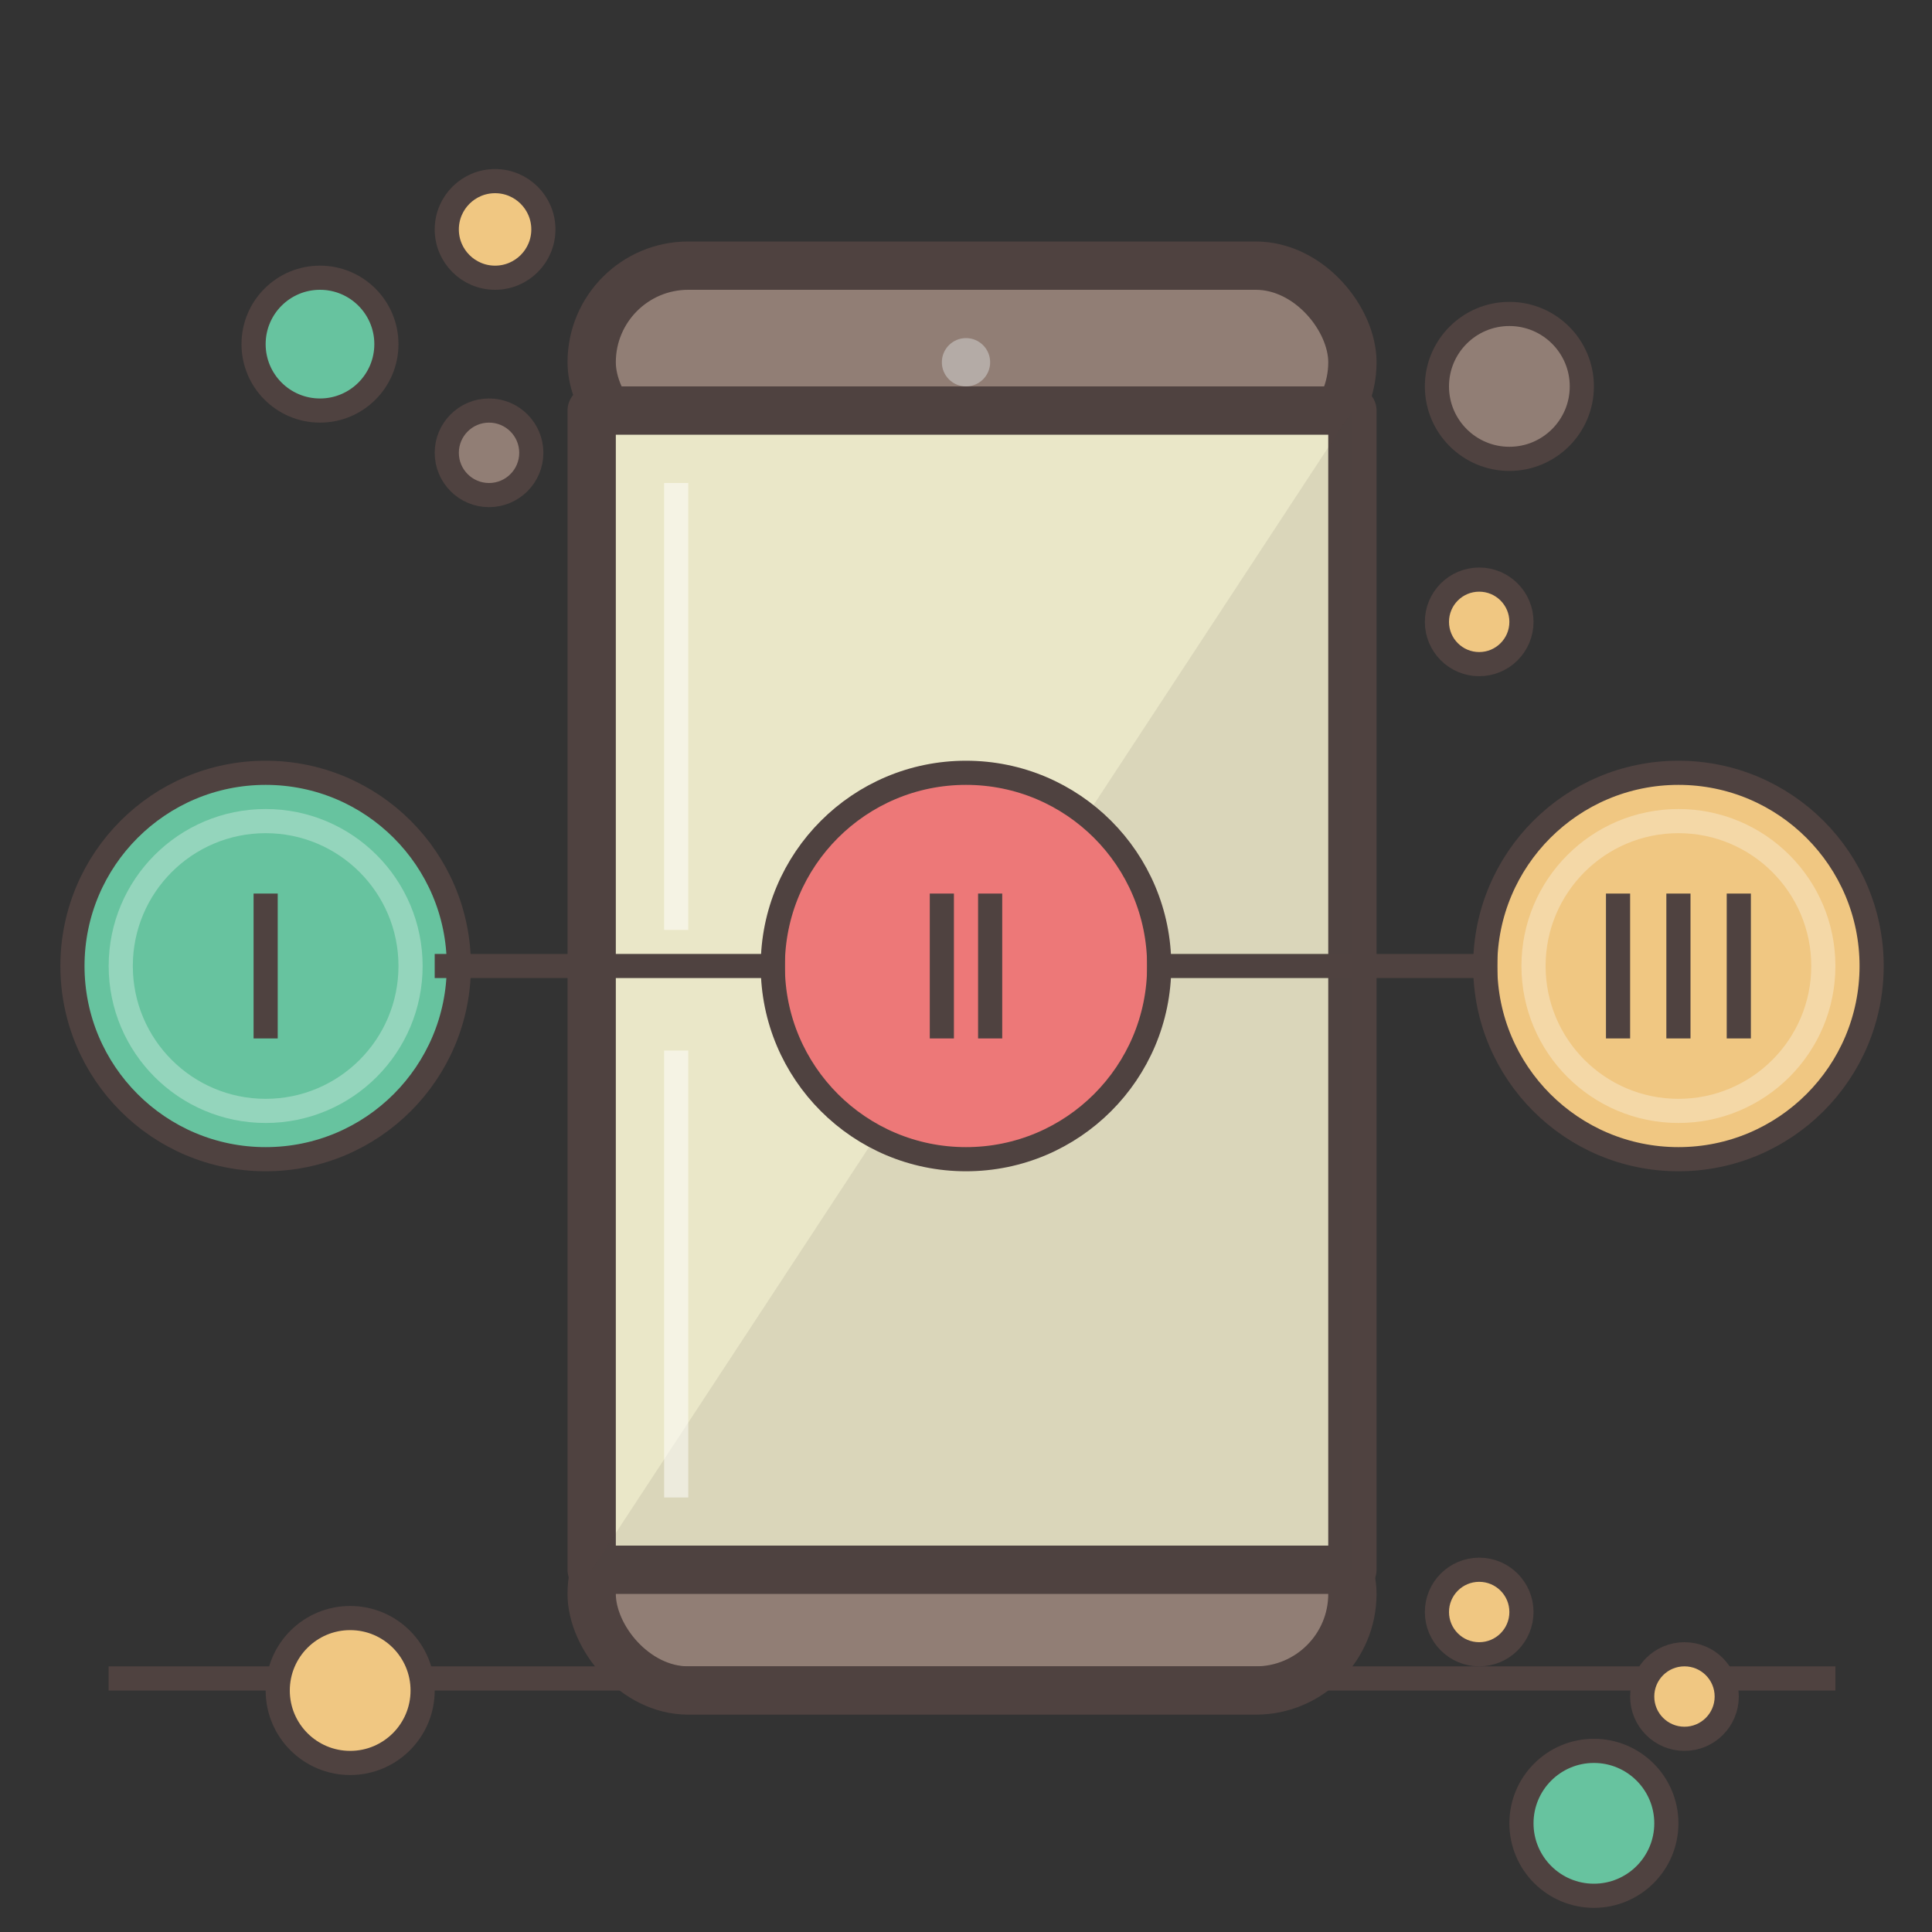 <?xml version="1.0" encoding="UTF-8" standalone="no"?>
<svg width="160px" height="160px" viewBox="0 0 160 160" version="1.1" xmlns="http://www.w3.org/2000/svg" xmlns:xlink="http://www.w3.org/1999/xlink" xmlns:sketch="http://www.bohemiancoding.com/sketch/ns">
    <rect x="0" y="0" width="160" height="160" fill="#333333" stroke="none"/>
    <!-- Generator: Sketch 3.4.3 (16618) - http://www.bohemiancoding.com/sketch -->
    <title>Steps</title>
    <desc>Created with Sketch.</desc>
    <defs></defs>
    <g id="Page-1" stroke="none" stroke-width="1" fill="none" fill-rule="evenodd" sketch:type="MSPage">
        <g id="Steps" sketch:type="MSLayerGroup" transform="translate(6, 15)">
            <rect id="Rectangle-42" stroke="#4F4240" stroke-width="4" stroke-linecap="round" stroke-linejoin="round" fill="#917E75" sketch:type="MSShapeGroup" x="43" y="7" width="63" height="16" rx="8"></rect>
            <circle id="Oval-44" opacity="0.5" fill="#D8D8D8" sketch:type="MSShapeGroup" cx="74" cy="15" r="2"></circle>
            <rect id="Rectangle-42-Copy" stroke="#4F4240" stroke-width="4" stroke-linecap="round" stroke-linejoin="round" fill="#917E75" sketch:type="MSShapeGroup" transform="translate(74.5, 117) rotate(-180) translate(-74.5, -117) " x="43" y="109" width="63" height="16" rx="8"></rect>
            <path d="M145,124 L3.993,124" id="Line" stroke="#4F4240" stroke-width="2" stroke-linecap="square" stroke-linejoin="round" sketch:type="MSShapeGroup"></path>
            <rect id="Rectangle-44" stroke="#4F4240" stroke-width="4" stroke-linecap="round" stroke-linejoin="round" fill="#EAE7C8" sketch:type="MSShapeGroup" x="43" y="19" width="63" height="96"></rect>
            <path d="M106,19 L106,115 L43,115 L106,19 Z" id="Rectangle-44-Copy" opacity="0.1" fill="#4F4240" sketch:type="MSShapeGroup"></path>
            <circle id="Oval-27" stroke="#4F4240" stroke-width="2" stroke-linecap="round" stroke-linejoin="round" fill="#67C39F" sketch:type="MSShapeGroup" cx="16" cy="65" r="16"></circle>
            <circle id="Oval-27-Copy-3" stroke="#FFFFFF" stroke-width="2" stroke-linecap="round" stroke-linejoin="round" opacity="0.3" sketch:type="MSShapeGroup" cx="16" cy="65" r="12"></circle>
            <circle id="Oval-27-Copy" stroke="#4F4240" stroke-width="2" stroke-linecap="round" stroke-linejoin="round" fill="#ED7878" sketch:type="MSShapeGroup" cx="74" cy="65" r="16"></circle>
            <circle id="Oval-27-Copy-2" stroke="#4F4240" stroke-width="2" stroke-linecap="round" stroke-linejoin="round" fill="#F0C782" sketch:type="MSShapeGroup" cx="133" cy="65" r="16"></circle>
            <circle id="Oval-27-Copy-4" stroke="#FFFFFF" stroke-width="2" stroke-linecap="round" stroke-linejoin="round" opacity="0.3" sketch:type="MSShapeGroup" cx="133" cy="65" r="12"></circle>
            <path d="M16,60 L16,70" id="Line" stroke="#4F4240" stroke-width="2" stroke-linecap="square" stroke-linejoin="round" sketch:type="MSShapeGroup"></path>
            <path d="M72,60 L72,70" id="Line-Copy" stroke="#4F4240" stroke-width="2" stroke-linecap="square" stroke-linejoin="round" sketch:type="MSShapeGroup"></path>
            <path d="M128,60 L128,70" id="Line-Copy-3" stroke="#4F4240" stroke-width="2" stroke-linecap="square" stroke-linejoin="round" sketch:type="MSShapeGroup"></path>
            <path d="M133,60 L133,70" id="Line-Copy-4" stroke="#4F4240" stroke-width="2" stroke-linecap="square" stroke-linejoin="round" sketch:type="MSShapeGroup"></path>
            <path d="M138,60 L138,70" id="Line-Copy-5" stroke="#4F4240" stroke-width="2" stroke-linecap="square" stroke-linejoin="round" sketch:type="MSShapeGroup"></path>
            <path d="M76,60 L76,70" id="Line-Copy-2" stroke="#4F4240" stroke-width="2" stroke-linecap="square" stroke-linejoin="round" sketch:type="MSShapeGroup"></path>
            <path d="M31,65 L58,65" id="Line" stroke="#4F4240" stroke-width="2" stroke-linecap="square" stroke-linejoin="round" sketch:type="MSShapeGroup"></path>
            <path d="M90,65 L117,65" id="Line-Copy-6" stroke="#4F4240" stroke-width="2" stroke-linecap="square" stroke-linejoin="round" sketch:type="MSShapeGroup"></path>
            <circle id="Oval-30" stroke="#4F4240" stroke-width="2" stroke-linecap="round" stroke-linejoin="round" fill="#917E75" sketch:type="MSShapeGroup" cx="119" cy="17" r="6"></circle>
            <circle id="Oval-30-Copy-6" stroke="#4F4240" stroke-width="2" stroke-linecap="round" stroke-linejoin="round" fill="#67C39F" sketch:type="MSShapeGroup" cx="126" cy="136" r="6"></circle>
            <circle id="Oval-30-Copy-7" stroke="#4F4240" stroke-width="2" stroke-linecap="round" stroke-linejoin="round" fill="#F0C782" sketch:type="MSShapeGroup" cx="23" cy="125" r="6"></circle>
            <circle id="Oval-30-Copy" stroke="#4F4240" stroke-width="2" stroke-linecap="round" stroke-linejoin="round" fill="#F0C782" sketch:type="MSShapeGroup" cx="116.5" cy="36.5" r="3.5"></circle>
            <circle id="Oval-30-Copy-5" stroke="#4F4240" stroke-width="2" stroke-linecap="round" stroke-linejoin="round" fill="#F0C782" sketch:type="MSShapeGroup" cx="116.5" cy="118.5" r="3.5"></circle>
            <circle id="Oval-30-Copy-8" stroke="#4F4240" stroke-width="2" stroke-linecap="round" stroke-linejoin="round" fill="#F0C782" sketch:type="MSShapeGroup" cx="133.5" cy="125.5" r="3.5"></circle>
            <circle id="Oval-30-Copy-4" stroke="#4F4240" stroke-width="2" stroke-linecap="round" stroke-linejoin="round" fill="#917E75" sketch:type="MSShapeGroup" cx="34.5" cy="22.5" r="3.5"></circle>
            <circle id="Oval-30-Copy-2" stroke="#4F4240" stroke-width="2" stroke-linecap="round" stroke-linejoin="round" fill="#F0C782" sketch:type="MSShapeGroup" cx="35" cy="4" r="4"></circle>
            <circle id="Oval-30-Copy-3" stroke="#4F4240" stroke-width="2" stroke-linecap="round" stroke-linejoin="round" fill="#67C39F" sketch:type="MSShapeGroup" cx="20.5" cy="13.5" r="5.5"></circle>
            <path d="M50,26 L50,61.014" id="Line" stroke="#FFFFFF" stroke-width="2" stroke-linecap="square" stroke-linejoin="round" opacity="0.5" sketch:type="MSShapeGroup"></path>
            <path d="M50,73 L50,108.014" id="Line-Copy-7" stroke="#FFFFFF" stroke-width="2" stroke-linecap="square" stroke-linejoin="round" opacity="0.5" sketch:type="MSShapeGroup"></path>
        </g>
    </g>
</svg>